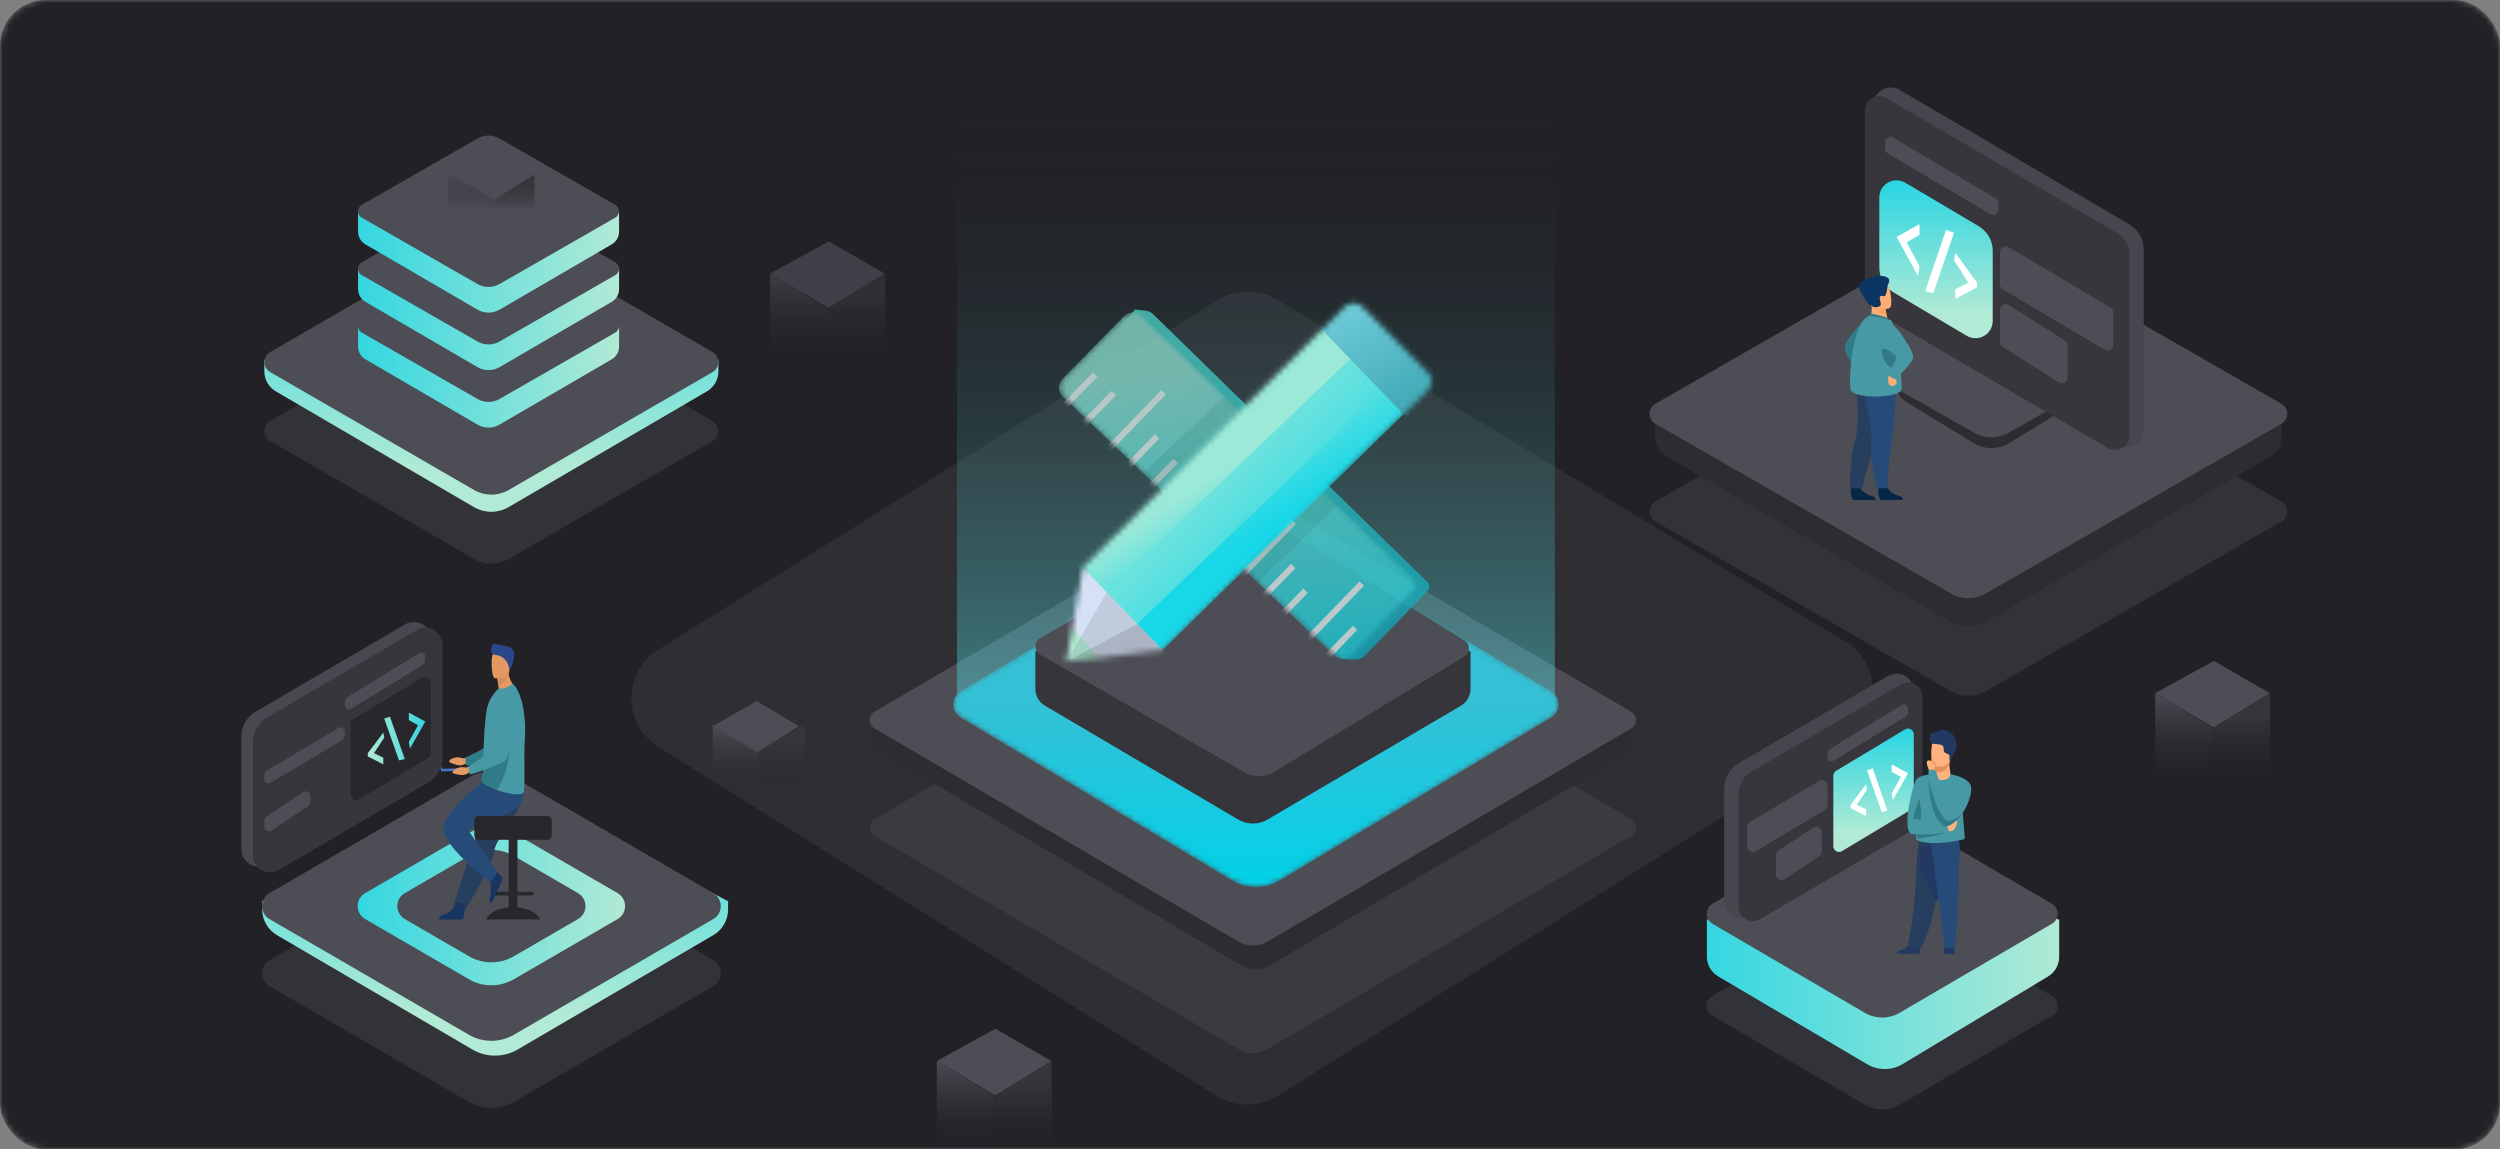 <svg width="435" height="200" viewBox="0 0 435 200" fill="none" xmlns="http://www.w3.org/2000/svg">
<rect x="0" y="0" width="435" height="200" fill="#808080" stroke="none"/>
<mask id="mask0_186_2990" style="mask-type:alpha" maskUnits="userSpaceOnUse" x="0" y="0" width="435" height="200">
<rect width="435" height="200" rx="8" fill="url(#paint0_linear_186_2990)"/>
</mask>
<g mask="url(#mask0_186_2990)">
<rect width="435" height="200" rx="8" fill="#212126"/>
<path opacity="0.6" d="M114.568 113.02L211.799 52.251C214.99 50.256 219.031 50.222 222.255 52.162L321.052 111.608C325.785 114.455 327.313 120.6 324.465 125.332C323.656 126.678 322.54 127.814 321.21 128.648L222.304 190.674C219.06 192.708 214.938 192.712 211.691 190.682L114.568 129.98C109.885 127.053 108.461 120.883 111.388 116.2C112.193 114.912 113.28 113.825 114.568 113.02Z" fill="#37373D"/>
<path opacity="0.4" d="M46.876 167.091L81.585 146.952C84.006 145.548 86.994 145.548 89.414 146.952L124.124 167.091C125.366 167.812 125.789 169.403 125.068 170.645C124.841 171.037 124.515 171.362 124.124 171.589L89.414 191.729C86.994 193.133 84.006 193.133 81.585 191.729L46.876 171.589C45.634 170.869 45.211 169.278 45.932 168.036C46.159 167.644 46.484 167.319 46.876 167.091Z" fill="#4D4D56"/>
<path fill-rule="evenodd" clip-rule="evenodd" d="M45.615 158.23V156.814L84.927 136.227C85.682 135.832 86.583 135.832 87.339 136.227L126.692 156.814V158.228C126.692 160.076 125.711 161.786 124.116 162.718L90.07 182.614C87.638 184.035 84.628 184.035 82.196 182.612L48.19 162.718C46.595 161.786 45.615 160.077 45.615 158.23Z" fill="url(#paint1_linear_186_2990)"/>
<path d="M46.876 155.411L81.585 135.271C84.006 133.867 86.994 133.867 89.414 135.271L124.124 155.411C125.366 156.131 125.789 157.722 125.068 158.964C124.841 159.356 124.515 159.681 124.124 159.908L89.414 180.048C86.994 181.452 84.006 181.452 81.585 180.048L46.876 159.908C45.634 159.188 45.211 157.597 45.932 156.355C46.159 155.963 46.484 155.638 46.876 155.411Z" fill="#4D4D56"/>
<path fill-rule="evenodd" clip-rule="evenodd" d="M63.524 155.411L81.585 144.931C84.006 143.526 86.994 143.526 89.414 144.931L107.476 155.411C108.718 156.131 109.141 157.722 108.42 158.964C108.193 159.356 107.867 159.681 107.476 159.908L89.414 170.388C86.994 171.793 84.006 171.793 81.585 170.388L63.524 159.908C62.282 159.188 61.859 157.597 62.58 156.355C62.807 155.963 63.132 155.638 63.524 155.411Z" fill="url(#paint2_linear_186_2990)"/>
<path fill-rule="evenodd" clip-rule="evenodd" d="M70.418 155.411L81.585 148.931C84.006 147.526 86.994 147.526 89.415 148.931L100.582 155.411C101.824 156.131 102.247 157.722 101.526 158.964C101.299 159.356 100.974 159.681 100.582 159.908L89.415 166.388C86.994 167.793 84.006 167.793 81.585 166.388L70.418 159.908C69.176 159.188 68.753 157.597 69.474 156.355C69.701 155.963 70.026 155.638 70.418 155.411Z" fill="#4D4D56"/>
<path d="M81.714 131.766C81.714 131.766 80.736 132.07 80.114 131.844C79.493 131.617 78.422 131.989 78.25 132.264C78.077 132.538 78.141 132.646 78.448 132.741C78.755 132.836 79.845 133.397 80.562 133.072C81.278 132.747 82.212 132.736 82.212 132.736L81.715 131.766H81.714Z" fill="#E49963"/>
<path d="M90.169 121.493C90.169 121.493 89.07 130.935 87.251 131.781C86.353 132.198 82.385 133.144 81.21 133.239C81.21 133.239 80.922 132.957 80.993 131.81C80.993 131.81 85.15 129.964 85.74 128.961C86.62 127.468 85.195 122.861 86.298 121.458C87.401 120.056 89.258 119.453 90.168 121.494L90.169 121.493Z" fill="#317B86"/>
<path d="M89.286 158.931H89.25C88.84 158.931 88.508 158.599 88.508 158.189V143.593C88.508 143.184 88.84 142.852 89.25 142.852H89.286C89.696 142.852 90.028 143.184 90.028 143.593V158.189C90.028 158.599 89.696 158.931 89.286 158.931Z" fill="#28282C"/>
<path d="M93.958 159.987C93.466 158.757 91.554 157.84 89.268 157.84C86.983 157.84 85.07 158.757 84.579 159.987H93.959H93.958Z" fill="#28282C"/>
<path d="M85.903 155.816H92.635C92.749 155.816 92.841 155.726 92.841 155.614V155.37C92.841 155.258 92.749 155.168 92.635 155.168H85.903C85.789 155.168 85.696 155.258 85.696 155.37V155.614C85.696 155.726 85.789 155.816 85.903 155.816Z" fill="#28282C"/>
<path d="M89.798 141.386C89.478 142.043 89.107 142.659 88.724 143.242C87.543 145.045 86.257 146.531 86.033 147.936C85.989 148.216 85.918 148.518 85.825 148.835C85.732 149.157 85.616 149.496 85.483 149.845C84.982 151.161 84.232 152.637 83.484 153.977C82.19 156.294 80.973 158.227 80.973 158.227L78.742 158.113C78.832 157.842 79.804 154.643 81.106 150.732C81.635 149.145 82.197 147.456 82.739 145.828C82.811 145.611 82.884 145.394 82.955 145.179C83.121 144.681 83.284 144.19 83.443 143.713C84.665 140.041 85.639 137.117 85.639 137.117C85.639 137.117 90.524 134.88 91.032 136.329C91.45 137.524 91.109 138.696 89.797 141.385L89.798 141.386Z" fill="#273F5F"/>
<path d="M80.905 157.738C80.905 157.738 80.79 159.964 80.434 159.996C80.387 160 78.628 160 78.628 160L76.382 159.985C76.382 159.985 76.397 159.33 77.053 159.192C77.709 159.054 78.808 158.497 79.205 157.448C79.623 156.344 80.904 157.739 80.904 157.739L80.905 157.738Z" fill="#163560"/>
<path d="M86.071 151.38C86.071 151.38 87.623 152.586 87.472 152.977C87.452 153.029 86.595 154.886 86.595 154.886L85.489 157.248C85.489 157.248 85.023 156.914 85.243 156.154C85.464 155.394 85.596 153.962 85.033 153.031C84.439 152.052 86.071 151.38 86.071 151.38Z" fill="#163560"/>
<path d="M83.886 136.123C83.886 136.123 77.84 140.674 77.155 143.777C76.471 146.88 85.312 153.499 85.312 153.499C85.312 153.499 86.282 152.465 86.452 151.707C86.452 151.707 82.457 145.919 81.589 144.622C81.057 143.825 89.461 141.864 90.488 139.932C91.515 138.002 91.147 136.377 91.147 136.377L83.886 136.124V136.123Z" fill="#274B79"/>
<path d="M83.255 146.123H95.282C95.678 146.123 96 145.809 96 145.421V142.687C96 142.3 95.679 141.985 95.282 141.985H83.255C82.859 141.985 82.537 142.299 82.537 142.687V145.421C82.537 145.808 82.858 146.123 83.255 146.123Z" fill="#28282C"/>
<path d="M86.807 119.874C86.204 120.326 85.873 120.898 85.873 120.898C87.342 121.357 89.778 119.712 89.778 119.712C89.778 119.712 88.832 118.944 88.483 117.256C88.465 117.171 88.448 117.084 88.434 116.994C88.388 116.71 88.36 116.402 88.355 116.07L87.681 116.801L86.559 118.017C86.559 118.017 86.585 118.521 86.725 119.389C86.749 119.54 86.777 119.703 86.81 119.875L86.807 119.874Z" fill="#E49963"/>
<path d="M91.332 128.259C91.122 131.681 91.399 136.884 91.16 137.785C90.954 138.562 88.607 138.1 87.67 137.841C87.323 137.745 86.903 137.608 86.469 137.446C85.259 136.993 83.94 136.346 83.799 135.866C83.794 135.847 83.789 135.829 83.786 135.811C83.773 135.741 83.776 135.675 83.789 135.609C83.836 135.365 84.018 135.099 84.039 134.494C84.063 133.817 84.059 133.02 84.081 132.164C84.082 132.067 84.082 131.962 84.092 131.866V131.831C84.092 131.812 84.093 131.794 84.094 131.775C84.114 130.82 84.155 129.815 84.203 128.819C84.234 128.193 84.269 127.573 84.309 126.98C84.415 125.447 84.558 124.084 84.746 123.223C85.053 121.818 85.732 120.902 86.349 120.231L86.796 119.768C87.294 119.9 87.884 119.812 88.416 119.507C88.993 119.176 89.192 118.938 89.293 119.028C90.625 120.27 91.582 124.076 91.334 128.258L91.332 128.259Z" fill="#4799A6"/>
<path d="M86.469 137.445C85.259 136.992 83.94 136.345 83.799 135.865C83.794 135.846 83.789 135.828 83.786 135.81C83.786 135.743 83.788 135.675 83.789 135.608C83.836 135.364 84.018 135.098 84.039 134.493C84.063 133.816 84.059 133.019 84.081 132.163C84.082 132.066 84.082 131.961 84.092 131.865V131.83C84.092 131.812 84.093 131.793 84.094 131.775L88.664 129.268C88.664 129.268 88.927 133.722 86.47 137.444L86.469 137.445Z" fill="#317B86"/>
<path d="M86.556 118.016C86.556 118.016 86.582 118.521 86.722 119.388C87.818 118.96 88.314 117.763 88.481 117.256C88.528 117.113 88.548 117.024 88.548 117.024C88.548 117.024 88.505 117.013 88.433 116.994C88.278 116.955 87.989 116.881 87.678 116.801L86.556 118.017V118.016Z" fill="#D68D5D"/>
<path d="M86.112 118.003C86.112 118.003 88.519 118.332 88.665 116.516C88.811 114.7 89.221 113.521 87.689 113.234C86.158 112.948 85.803 113.605 85.632 114.197C85.462 114.789 85.489 117.871 86.111 118.003H86.112Z" fill="#E49963"/>
<path d="M88.656 116.642C88.656 116.642 88.504 114.232 86.312 113.982C84.811 113.811 85.648 112.249 85.809 112C85.809 112 86.958 112.19 88.137 112.426C90.611 112.921 88.899 116.266 88.657 116.641L88.656 116.642Z" fill="#2B478B"/>
<path d="M77.003 134.133L76.793 134.216L75 127.545L75.21 127.462L77.003 134.133Z" fill="#4A75CB"/>
<path d="M82.871 133.618L76.784 133.775L76.793 134.216L82.879 134.058L82.871 133.618Z" fill="#4A75CB"/>
<path d="M82.218 133.218C82.218 133.218 81.273 133.65 80.634 133.507C79.996 133.365 78.965 133.877 78.82 134.173C78.673 134.468 78.746 134.568 79.06 134.621C79.375 134.674 80.509 135.088 81.191 134.669C81.873 134.25 82.8 134.114 82.8 134.114L82.217 133.217L82.218 133.218Z" fill="#E49963"/>
<path d="M89.684 121.881C89.684 121.881 89.452 131.412 87.721 132.495C86.867 133.029 83.009 134.498 81.85 134.749C81.85 134.749 81.539 134.507 81.504 133.357C81.504 133.357 85.467 130.969 85.963 129.893C86.7 128.291 84.864 123.901 85.832 122.361C86.801 120.819 88.592 119.973 89.683 121.881H89.684Z" fill="#4799A6"/>
<path fill-rule="evenodd" clip-rule="evenodd" d="M70.487 108.637L44.477 123.835C42.943 124.731 42 126.375 42 128.152V147.772C42 149.429 43.343 150.772 45 150.772C45.532 150.772 46.054 150.631 46.514 150.363L72.522 135.165C74.057 134.269 75 132.625 75 130.848V111.228C75 109.571 73.657 108.228 72 108.228C71.468 108.228 70.946 108.369 70.487 108.637Z" fill="#484851"/>
<path fill-rule="evenodd" clip-rule="evenodd" d="M72.487 109.637L46.477 124.835C44.943 125.731 44 127.375 44 129.152V148.772C44 150.429 45.343 151.772 47 151.772C47.532 151.772 48.054 151.631 48.514 151.363L74.522 136.165C76.057 135.269 77 133.625 77 131.848V112.228C77 110.571 75.657 109.228 74 109.228C73.468 109.228 72.946 109.369 72.487 109.637Z" fill="#36363C"/>
<path fill-rule="evenodd" clip-rule="evenodd" d="M73.485 117.91L61.485 125.116C61.184 125.296 61 125.622 61 125.973V138.233C61 138.785 61.448 139.233 62 139.233C62.181 139.233 62.359 139.184 62.515 139.09L74.515 131.884C74.816 131.703 75 131.378 75 131.027V118.767C75 118.215 74.552 117.767 74 117.767C73.819 117.767 73.641 117.816 73.485 117.91Z" fill="#28282C"/>
<path fill-rule="evenodd" clip-rule="evenodd" d="M66.7 127.462L64 131.046V131.614L66.7 133V131.837L65.08 131.046L66.857 128.358L66.7 127.462ZM67.85 124.692L66.857 125.036L69.427 132.308L70.429 132.069L67.85 124.692ZM71.143 124V125.291L72.734 126.198L71.143 129.08L71.344 130.231L74 125.546L71.143 124Z" fill="url(#paint3_linear_186_2990)"/>
<path fill-rule="evenodd" clip-rule="evenodd" d="M72.967 113.633L60.478 121.285C60.181 121.467 60 121.79 60 122.138V122.789C60 123.163 60.304 123.467 60.678 123.467C60.803 123.467 60.926 123.432 61.033 123.367L73.522 115.715C73.819 115.533 74 115.21 74 114.862V114.211C74 113.836 73.696 113.533 73.322 113.533C73.197 113.533 73.074 113.567 72.967 113.633Z" fill="#4D4D56"/>
<path fill-rule="evenodd" clip-rule="evenodd" d="M58.926 126.64L46.488 134.045C46.186 134.226 46 134.552 46 134.904V135.586C46 135.978 46.318 136.297 46.711 136.297C46.839 136.297 46.964 136.262 47.074 136.197L59.512 128.791C59.814 128.611 60 128.284 60 127.932V127.25C60 126.858 59.682 126.54 59.289 126.54C59.161 126.54 59.036 126.574 58.926 126.64Z" fill="#4D4D56"/>
<path fill-rule="evenodd" clip-rule="evenodd" d="M52.751 137.831L46.446 142.023C46.167 142.209 46 142.521 46 142.856V143.82C46 144.264 46.36 144.624 46.804 144.624C46.962 144.624 47.117 144.577 47.249 144.489L53.554 140.297C53.833 140.111 54 139.799 54 139.464V138.5C54 138.056 53.64 137.696 53.196 137.696C53.038 137.696 52.883 137.743 52.751 137.831Z" fill="#4D4D56"/>
<path opacity="0.4" d="M46.994 73.269L82.496 52.737C84.355 51.663 86.645 51.663 88.504 52.737L124.006 73.269C124.962 73.822 125.289 75.045 124.736 76.001C124.561 76.304 124.309 76.556 124.006 76.731L88.504 97.263C86.645 98.338 84.355 98.338 82.496 97.263L46.994 76.731C46.038 76.178 45.711 74.955 46.264 73.999C46.439 73.696 46.691 73.444 46.994 73.269Z" fill="#4D4D56"/>
<path fill-rule="evenodd" clip-rule="evenodd" d="M46 64.636V62.651L84.553 42.485C85.133 42.181 85.826 42.181 86.406 42.484L125 62.651V64.635C125 66.057 124.245 67.372 123.016 68.089L88.506 88.234C86.636 89.325 84.323 89.324 82.454 88.232L47.982 68.09C46.755 67.372 46 66.058 46 64.636Z" fill="url(#paint4_linear_186_2990)"/>
<path d="M46.994 61.269L82.496 40.737C84.355 39.663 86.645 39.663 88.504 40.737L124.006 61.269C124.962 61.822 125.289 63.045 124.736 64.001C124.561 64.304 124.309 64.556 124.006 64.731L88.504 85.263C86.645 86.338 84.355 86.338 82.496 85.263L46.994 64.731C46.038 64.178 45.711 62.955 46.264 61.999C46.439 61.696 46.691 61.444 46.994 61.269Z" fill="#4D4D56"/>
<path opacity="0.4" d="M152.168 142.555L215.449 105.468C217.024 104.545 218.975 104.545 220.55 105.468L283.832 142.555C284.633 143.025 284.902 144.055 284.432 144.856C284.287 145.105 284.08 145.311 283.832 145.457L220.55 182.544C218.975 183.467 217.024 183.467 215.449 182.544L152.168 145.457C151.367 144.987 151.098 143.957 151.567 143.156C151.713 142.908 151.92 142.701 152.168 142.555Z" fill="#4D4D56"/>
<path d="M151.763 128.066V124.27L217.69 89.828C218.185 89.57 218.775 89.574 219.266 89.838L284.229 124.789V128.586C284.229 129.774 283.603 130.873 282.581 131.479L221.051 167.957C219.466 168.897 217.495 168.898 215.909 167.959L153.413 130.96C152.39 130.355 151.763 129.255 151.763 128.066Z" fill="#2D2D31"/>
<path d="M152.168 123.839L215.449 86.751C217.024 85.828 218.975 85.828 220.55 86.751L283.832 123.839C284.633 124.308 284.902 125.338 284.432 126.14C284.287 126.388 284.08 126.594 283.832 126.74L220.55 163.827C218.975 164.751 217.024 164.751 215.449 163.827L152.168 126.74C151.367 126.27 151.098 125.24 151.567 124.439C151.713 124.191 151.92 123.984 152.168 123.839Z" fill="#4D4D56"/>
<path opacity="0.43" d="M270.544 18H166.507V122.037H270.544V18Z" fill="url(#paint5_linear_186_2990)"/>
<mask id="mask1_186_2990" style="mask-type:alpha" maskUnits="userSpaceOnUse" x="165" y="90" width="107" height="65">
<path d="M167.103 120.313L214.477 91.889C216.969 90.394 220.082 90.394 222.574 91.889L269.948 120.313C271.19 121.059 271.593 122.67 270.848 123.912C270.626 124.281 270.317 124.59 269.948 124.812L222.574 153.236C220.082 154.731 216.969 154.731 214.477 153.236L167.103 124.812C165.861 124.066 165.458 122.455 166.203 121.213C166.425 120.844 166.734 120.535 167.103 120.313Z" fill="white"/>
</mask>
<g mask="url(#mask1_186_2990)">
<path d="M167.103 120.313L214.477 91.889C216.969 90.394 220.082 90.394 222.574 91.889L269.948 120.313C271.19 121.059 271.593 122.67 270.848 123.912C270.626 124.281 270.317 124.59 269.948 124.812L222.574 153.236C220.082 154.731 216.969 154.731 214.477 153.236L167.103 124.812C165.861 124.066 165.458 122.455 166.203 121.213C166.425 120.844 166.734 120.535 167.103 120.313Z" fill="url(#paint6_linear_186_2990)"/>
</g>
<path d="M180.155 119.886V113.354L217.352 97.974C217.763 97.804 218.225 97.804 218.636 97.974L255.873 113.354V119.885C255.873 121.076 255.242 122.178 254.216 122.783L220.554 142.598C218.974 143.528 217.014 143.528 215.435 142.597L181.81 122.783C180.784 122.178 180.155 121.076 180.155 119.886Z" fill="#35353B"/>
<path d="M181 111L216.517 90.932C218.084 90.022 220.018 90.022 221.585 90.932L254.748 111.351C255.551 111.818 255.823 112.847 255.357 113.65C255.21 113.902 255 114.112 254.748 114.259L221.585 134.385C220.018 135.295 218.084 135.295 216.517 134.385L181 113.908C180.197 113.441 179.924 112.412 180.391 111.609C180.537 111.357 180.747 111.147 181 111Z" fill="#4D4D56"/>
<g opacity="0.8">
<path fill-rule="evenodd" clip-rule="evenodd" d="M248.391 101.297L200.647 54.667C200.302 54.33 199.853 54.118 199.372 54.066L197.492 53.864L187.77 66.003C187.087 66.856 187.154 68.086 187.926 68.861L233.046 114.096C233.45 114.501 234 114.729 234.573 114.729L235.945 114.729C236.528 114.729 237.087 114.493 237.493 114.074L248.412 102.812C248.824 102.387 248.815 101.71 248.391 101.297Z" fill="url(#paint7_linear_186_2990)"/>
<mask id="mask2_186_2990" style="mask-type:alpha" maskUnits="userSpaceOnUse" x="184" y="54" width="63" height="61">
<path d="M246.136 100.992L198.642 54.956C197.791 54.131 196.431 54.148 195.602 54.994L184.863 65.947C184.031 66.796 184.046 68.156 184.896 68.986C184.902 68.992 184.908 68.998 184.914 69.004L232.176 114.09C233.036 114.91 234.399 114.879 235.221 114.021C235.223 114.019 235.225 114.017 235.227 114.015L246.167 102.502C246.573 102.075 246.559 101.402 246.136 100.992Z" fill="url(#paint8_linear_186_2990)"/>
</mask>
<g mask="url(#mask2_186_2990)">
<path fill-rule="evenodd" clip-rule="evenodd" d="M248.391 101.297L200.647 54.667C200.302 54.33 199.853 54.118 199.372 54.066L197.492 53.864L187.77 66.003C187.087 66.856 187.154 68.086 187.926 68.861L233.046 114.096C233.45 114.501 234 114.729 234.573 114.729L235.945 114.729C236.528 114.729 237.087 114.493 237.493 114.074L248.412 102.812C248.824 102.387 248.815 101.71 248.391 101.297Z" fill="url(#paint9_linear_186_2990)"/>
<path d="M246.136 100.992L198.642 54.956C197.791 54.131 196.431 54.148 195.602 54.994L184.863 65.947C184.031 66.796 184.046 68.156 184.896 68.986C184.902 68.992 184.908 68.998 184.914 69.004L232.176 114.09C233.036 114.91 234.399 114.879 235.221 114.021C235.223 114.019 235.225 114.017 235.227 114.015L246.167 102.502C246.573 102.075 246.559 101.402 246.136 100.992Z" fill="url(#paint10_linear_186_2990)"/>
<path d="M227.544 103.16L222.307 108.572L221.533 107.825L226.769 102.414L227.544 103.16ZM204.929 80.593L199.692 86.004L198.917 85.258L204.154 79.847L204.929 80.593ZM225.481 91.17L215.755 101.219L214.981 100.473L224.706 90.423L225.481 91.17ZM216.775 91.34L211.538 96.751L210.763 96.004L216 90.593L216.775 91.34ZM182.313 58.026L177.077 63.437L176.302 62.691L181.539 57.28L182.313 58.026ZM213.544 88.116L208.307 93.527L207.533 92.78L212.769 87.369L213.544 88.116ZM237.327 101.916L227.602 111.965L226.827 111.219L236.552 101.17L237.327 101.916ZM202.865 68.603L193.14 78.652L192.365 77.905L202.091 67.856L202.865 68.603ZM236.159 109.608L230.923 115.019L230.148 114.273L235.385 108.862L236.159 109.608ZM201.698 76.295L196.461 81.706L195.687 80.96L200.923 75.548L201.698 76.295ZM194.159 68.772L188.923 74.184L188.148 73.437L193.385 68.026L194.159 68.772ZM225.39 98.862L220.154 104.273L219.379 103.527L224.616 98.115L225.39 98.862ZM190.929 65.549L185.692 70.96L184.917 70.213L190.154 64.802L190.929 65.549ZM252.313 124.653L247.077 130.064L246.302 129.318L251.539 123.907L252.313 124.653ZM248.096 111.588L238.371 121.637L237.596 120.89L247.321 110.841L248.096 111.588ZM214.711 79.349L204.986 89.398L204.212 88.652L213.937 78.602L214.711 79.349ZM248.006 120.355L242.769 125.766L241.994 125.019L247.231 119.608L248.006 120.355ZM179.173 44.961L169.448 55.01L168.673 54.264L178.398 44.214L179.173 44.961ZM179.083 53.728L173.846 59.139L173.071 58.392L178.308 52.981L179.083 53.728ZM240.467 112.832L235.23 118.243L234.456 117.497L239.692 112.086L240.467 112.832ZM192.096 56.782L182.371 66.831L181.596 66.085L191.321 56.035L192.096 56.782Z" fill="white"/>
<path opacity="0.178" fill-rule="evenodd" clip-rule="evenodd" d="M223.03 128L269.562 84.297L213.539 32L166 75.373L223.03 128Z" fill="#277C7B"/>
<path opacity="0.178" fill-rule="evenodd" clip-rule="evenodd" d="M218.367 101.76L234.739 86.027L215.028 67.2L198.301 82.814L218.367 101.76Z" fill="#277C7B"/>
</g>
</g>
<mask id="mask3_186_2990" style="mask-type:alpha" maskUnits="userSpaceOnUse" x="185" y="52" width="65" height="64">
<path d="M185.568 115.143L188.415 98.76L234.019 53.354C234.861 52.515 236.225 52.517 237.064 53.357C237.065 53.358 237.066 53.359 237.068 53.361L248.492 64.851C249.33 65.694 249.325 67.055 248.48 67.891C248.477 67.894 248.474 67.897 248.471 67.9L202.282 113.126L185.568 115.143Z" fill="white"/>
</mask>
<g mask="url(#mask3_186_2990)">
<path d="M185.568 115.136L188.413 98.755L234.017 53.359C234.859 52.52 236.223 52.522 237.062 53.362C237.064 53.364 237.065 53.365 237.066 53.366L248.494 64.857C249.331 65.699 249.326 67.06 248.482 67.897C248.479 67.9 248.476 67.903 248.473 67.906L202.284 113.121L185.568 115.136Z" fill="url(#paint11_linear_186_2990)"/>
<path fill-rule="evenodd" clip-rule="evenodd" d="M192.557 103.064L197.857 108.581L242.101 66.306L236.39 61.026L192.557 103.064Z" fill="url(#paint12_linear_186_2990)"/>
<path fill-rule="evenodd" clip-rule="evenodd" d="M192.555 103.063L236.389 61.025L228.63 53.767L183.555 98.416L192.555 103.063Z" fill="url(#paint13_linear_186_2990)"/>
<path fill-rule="evenodd" clip-rule="evenodd" d="M188.413 98.748L203.618 114.474L185.25 119.655L179.94 113.804L188.413 98.748Z" fill="#D5E1F5"/>
<path fill-rule="evenodd" clip-rule="evenodd" d="M186.582 109.183L193.823 117.442L183.445 118.148L182.697 110.653L186.582 109.183Z" fill="#B1EAD5"/>
<path opacity="0.2" fill-rule="evenodd" clip-rule="evenodd" d="M197.858 108.573L185.568 115.129L184.642 119.477L203.62 114.474L197.858 108.573Z" fill="black"/>
<path d="M230.343 57.695L245.892 73.834L251.889 66.724L236.147 50.484L228.787 56.615L230.343 57.695Z" fill="url(#paint14_linear_186_2990)"/>
<path opacity="0.1" fill-rule="evenodd" clip-rule="evenodd" d="M197.856 108.574L185.567 115.129L192.557 103.057L197.856 108.574Z" fill="black"/>
</g>
<g opacity="0.67">
<path fill-rule="evenodd" clip-rule="evenodd" d="M144.202 42L134 47.611L144.202 53.599L153.951 47.611L144.202 42Z" fill="#4D4D56"/>
<path fill-rule="evenodd" clip-rule="evenodd" d="M143.976 53.599V73L134 67.128V47.612L143.976 53.599Z" fill="url(#paint15_linear_186_2990)"/>
<path fill-rule="evenodd" clip-rule="evenodd" d="M144.024 53.599V73L154 67.128V47.612L144.024 53.599Z" fill="url(#paint16_linear_186_2990)"/>
</g>
<path fill-rule="evenodd" clip-rule="evenodd" d="M173.202 179L163 184.612L173.202 190.599L182.951 184.612L173.202 179Z" fill="#4D4D56"/>
<path fill-rule="evenodd" clip-rule="evenodd" d="M172.976 190.599V210L163 204.128V184.612L172.976 190.599Z" fill="url(#paint17_linear_186_2990)"/>
<path fill-rule="evenodd" clip-rule="evenodd" d="M173.024 190.599V210L183 204.128V184.612L173.024 190.599Z" fill="url(#paint18_linear_186_2990)"/>
<path fill-rule="evenodd" clip-rule="evenodd" d="M385.202 115L375 120.612L385.202 126.599L394.951 120.612L385.202 115Z" fill="#4D4D56"/>
<path fill-rule="evenodd" clip-rule="evenodd" d="M384.976 126.599V146L375 140.128V120.612L384.976 126.599Z" fill="url(#paint19_linear_186_2990)"/>
<path fill-rule="evenodd" clip-rule="evenodd" d="M385.024 126.599V146L395 140.128V120.612L385.024 126.599Z" fill="url(#paint20_linear_186_2990)"/>
<path fill-rule="evenodd" clip-rule="evenodd" d="M131.671 122L124 126.354L131.671 131L139 126.354L131.671 122Z" fill="#4D4D56"/>
<path fill-rule="evenodd" clip-rule="evenodd" d="M132 130.717V146L124 141.375V126L132 130.717Z" fill="url(#paint21_linear_186_2990)"/>
<path fill-rule="evenodd" clip-rule="evenodd" d="M132 130.717V146L140 141.375V126L132 130.717Z" fill="url(#paint22_linear_186_2990)"/>
<path fill-rule="evenodd" clip-rule="evenodd" d="M62.303 60.303V56.76L84.516 47.678C84.826 47.551 85.174 47.551 85.484 47.678L107.721 56.76V60.302C107.721 61.214 107.237 62.056 106.449 62.515L86.933 73.875C85.739 74.57 84.262 74.57 83.068 73.874L63.574 62.515C62.787 62.056 62.303 61.214 62.303 60.303Z" fill="url(#paint23_linear_186_2990)"/>
<path d="M62.937 55.65L83.09 44.095C84.273 43.417 85.727 43.417 86.91 44.095L107.063 55.65C107.677 56.001 107.889 56.783 107.537 57.397C107.424 57.594 107.261 57.757 107.063 57.87L86.91 69.425C85.727 70.103 84.273 70.103 83.09 69.425L62.937 57.87C62.324 57.519 62.112 56.737 62.463 56.123C62.576 55.926 62.74 55.763 62.937 55.65Z" fill="#4D4D56"/>
<path fill-rule="evenodd" clip-rule="evenodd" d="M62.303 50.303V46.76L84.516 37.678C84.826 37.551 85.174 37.551 85.484 37.678L107.721 46.76V50.302C107.721 51.214 107.237 52.056 106.449 52.515L86.933 63.875C85.739 64.57 84.262 64.57 83.068 63.874L63.574 52.515C62.787 52.056 62.303 51.214 62.303 50.303Z" fill="url(#paint24_linear_186_2990)"/>
<path d="M62.937 45.65L83.09 34.095C84.273 33.417 85.727 33.417 86.91 34.095L107.063 45.65C107.677 46.001 107.889 46.783 107.537 47.397C107.424 47.594 107.261 47.757 107.063 47.87L86.91 59.425C85.727 60.103 84.273 60.103 83.09 59.425L62.937 47.87C62.324 47.519 62.112 46.737 62.463 46.123C62.576 45.926 62.74 45.763 62.937 45.65Z" fill="#4D4D56"/>
<path fill-rule="evenodd" clip-rule="evenodd" d="M62.303 40.303V36.76L84.516 27.678C84.826 27.551 85.174 27.551 85.484 27.678L107.721 36.76V40.302C107.721 41.214 107.237 42.056 106.449 42.515L86.933 53.875C85.739 54.57 84.262 54.57 83.068 53.874L63.574 42.515C62.787 42.056 62.303 41.214 62.303 40.303Z" fill="url(#paint25_linear_186_2990)"/>
<path d="M62.937 35.65L83.09 24.095C84.273 23.417 85.727 23.417 86.91 24.095L107.063 35.65C107.677 36.001 107.889 36.783 107.537 37.397C107.424 37.594 107.261 37.757 107.063 37.87L86.91 49.425C85.727 50.103 84.273 50.103 83.09 49.425L62.937 37.87C62.324 37.519 62.112 36.737 62.463 36.123C62.576 35.926 62.74 35.763 62.937 35.65Z" fill="#4D4D56"/>
<path fill-rule="evenodd" clip-rule="evenodd" d="M85.671 26L78 30.354L85.671 35L93 30.354L85.671 26Z" fill="#4D4D56"/>
<path fill-rule="evenodd" clip-rule="evenodd" d="M86 34.717V41L78 36.375V30L86 34.717Z" fill="url(#paint26_linear_186_2990)"/>
<path fill-rule="evenodd" clip-rule="evenodd" d="M86 34.717V41L93 37.002V30.354L86 34.717Z" fill="url(#paint27_linear_186_2990)"/>
<path opacity="0.4" d="M288.022 87.265L339.513 57.714C341.363 56.653 343.637 56.653 345.487 57.714L396.977 87.265C397.935 87.815 398.266 89.038 397.717 89.996C397.54 90.303 397.285 90.558 396.977 90.735L345.487 120.286C343.637 121.348 341.363 121.348 339.513 120.286L288.022 90.735C287.064 90.185 286.733 88.963 287.283 88.004C287.46 87.697 287.715 87.442 288.022 87.265Z" fill="#4D4D56"/>
<path d="M288 75.981V72.395L341.548 44.482C342.127 44.18 342.817 44.18 343.396 44.481L397 72.395V75.98C397 77.404 396.243 78.721 395.011 79.438L345.49 108.244C343.624 109.329 341.319 109.329 339.454 108.243L289.987 79.438C288.757 78.721 288 77.405 288 75.981Z" fill="#2D2D31"/>
<path d="M288.022 70.265L339.513 40.714C341.363 39.653 343.637 39.653 345.487 40.714L396.977 70.265C397.935 70.815 398.266 72.038 397.717 72.996C397.54 73.303 397.285 73.558 396.977 73.735L345.487 103.286C343.637 104.348 341.363 104.348 339.513 103.286L288.022 73.735C287.064 73.185 286.733 71.963 287.283 71.004C287.46 70.697 287.715 70.442 288.022 70.265Z" fill="#4D4D56"/>
<path d="M330 67.035L345.531 58.526C346.129 58.198 346.854 58.198 347.452 58.526L363 67.035C363 68.198 362.395 69.278 361.402 69.884L349.623 77.086C347.701 78.261 345.283 78.26 343.361 77.084L331.597 69.885C330.605 69.278 330 68.198 330 67.035Z" fill="#2D2D31"/>
<path d="M331.064 64.761L343.538 57.681C345.375 56.639 347.625 56.639 349.461 57.681L361.935 64.761C362.896 65.306 363.233 66.527 362.687 67.487C362.509 67.801 362.249 68.061 361.935 68.24L349.461 75.319C347.625 76.362 345.375 76.362 343.538 75.319L331.064 68.24C330.104 67.694 329.767 66.474 330.312 65.513C330.49 65.199 330.75 64.939 331.064 64.761Z" fill="#4D4D56"/>
<path fill-rule="evenodd" clip-rule="evenodd" d="M330.515 15.64L370.524 39.04C372.058 39.937 373 41.58 373 43.356V74.77C373 76.427 371.657 77.77 370 77.77C369.468 77.77 368.945 77.628 368.485 77.36L328.476 53.96C326.942 53.063 326 51.42 326 49.644V18.23C326 16.573 327.343 15.23 329 15.23C329.532 15.23 330.055 15.372 330.515 15.64Z" fill="#46464F"/>
<path fill-rule="evenodd" clip-rule="evenodd" d="M327 16.73C327.444 16.73 327.879 16.848 328.262 17.072L368.272 40.472C369.652 41.279 370.5 42.757 370.5 44.356V75.77C370.5 76.46 370.22 77.085 369.768 77.538C369.315 77.99 368.69 78.27 368 78.27C367.556 78.27 367.121 78.152 366.738 77.928L326.728 54.528C325.348 53.721 324.5 52.243 324.5 50.644V19.23C324.5 18.54 324.78 17.915 325.232 17.462C325.685 17.01 326.31 16.73 327 16.73Z" fill="#36363C"/>
<path fill-rule="evenodd" clip-rule="evenodd" d="M331.53 31.794L344.283 39.353C345.802 40.253 346.733 41.888 346.733 43.654V55.843C346.733 57.5 345.39 58.843 343.733 58.843C343.195 58.843 342.666 58.698 342.203 58.424L329.451 50.864C327.931 49.964 327 48.329 327 46.563V34.374C327 32.717 328.343 31.374 330 31.374C330.538 31.374 331.067 31.519 331.53 31.794Z" fill="url(#paint28_linear_186_2990)"/>
<path fill-rule="evenodd" clip-rule="evenodd" d="M340.221 44L344 49.177V49.997L340.221 52V50.32L342.489 49.177L340 45.295L340.221 44ZM338.61 40L340 40.496L336.402 51L335 50.656L338.61 40ZM334 39V40.865L331.772 42.174L334 46.338L333.719 48L330 41.233L334 39Z" fill="#FEFFFE"/>
<path fill-rule="evenodd" clip-rule="evenodd" d="M329.421 23.951L347.243 34.515C347.547 34.695 347.733 35.022 347.733 35.375V36.457C347.733 36.977 347.312 37.398 346.792 37.398C346.623 37.398 346.458 37.352 346.312 37.266L328.49 26.702C328.186 26.522 328 26.195 328 25.842V24.76C328 24.24 328.421 23.819 328.941 23.819C329.11 23.819 329.276 23.864 329.421 23.951Z" fill="#4D4D56"/>
<path fill-rule="evenodd" clip-rule="evenodd" d="M349.51 43.004L367.243 53.515C367.547 53.695 367.733 54.022 367.733 54.375V59.998C367.733 60.55 367.285 60.998 366.733 60.998C366.554 60.998 366.378 60.949 366.223 60.858L348.49 50.347C348.186 50.166 348 49.84 348 49.486V43.864C348 43.312 348.448 42.864 349 42.864C349.179 42.864 349.356 42.912 349.51 43.004Z" fill="#4D4D56"/>
<path fill-rule="evenodd" clip-rule="evenodd" d="M349.535 53.08L359.301 59.258C359.591 59.441 359.766 59.76 359.766 60.103V65.684C359.766 66.236 359.319 66.684 358.766 66.684C358.577 66.684 358.392 66.63 358.232 66.529L348.465 60.351C348.176 60.167 348 59.848 348 59.505V53.925C348 53.372 348.448 52.925 349 52.925C349.189 52.925 349.375 52.978 349.535 53.08Z" fill="#4D4D56"/>
<path d="M324.733 55.268C324.733 55.268 321.179 58.893 321.011 60.257C320.843 61.621 322.714 63.752 322.714 63.752L324.733 55.268Z" fill="#317B86"/>
<path d="M326.795 85.038C326.795 85.038 326.908 86.96 327.249 86.987C327.294 86.991 328.975 86.987 328.975 86.987L331.122 86.969C331.122 86.969 331.107 86.403 330.479 86.286C329.851 86.167 328.8 85.688 328.418 84.783C328.016 83.831 326.794 85.039 326.794 85.039L326.795 85.038Z" fill="#062646"/>
<path d="M322.014 85.049C322.014 85.049 322.128 86.972 322.468 86.999C322.513 87.002 324.195 86.999 324.195 86.999L326.341 86.98C326.341 86.98 326.326 86.414 325.698 86.297C325.07 86.178 324.019 85.699 323.637 84.794C323.235 83.842 322.014 85.05 322.014 85.05L322.014 85.049Z" fill="#062646"/>
<path d="M328.89 69.212C328.89 69.212 328.355 72.179 326.344 77.449C324.333 82.719 324.063 85 324.063 85L321.891 84.952C321.891 84.952 321.858 79.197 322.785 76.547C323.711 73.897 322.962 67 322.962 67L328.891 69.212L328.89 69.212Z" fill="#273F5F"/>
<path d="M329.889 67C329.889 67 329.973 71.509 329.124 77.046C328.274 82.584 328.573 84.934 328.573 84.934L326.506 85C326.506 85 325.258 79.464 325.605 76.692C325.953 73.92 323.891 67.187 323.891 67.187L329.889 67Z" fill="#274B79"/>
<path d="M325.291 55.608L326.62 56.461L328.537 56.105C328.51 55.953 328.382 55.322 328.266 54.75C328.259 54.717 328.252 54.682 328.246 54.65C328.146 54.164 328.059 53.746 328.059 53.746L326.266 52.972L325.597 52.684C325.599 52.694 325.65 53.224 325.658 53.301C325.786 54.674 325.291 55.608 325.291 55.608L325.291 55.608Z" fill="#FFAE73"/>
<path d="M328.044 55.171C328.007 55.156 325.733 54.501 325.486 54.582C325.239 54.663 325.094 55.133 325.094 55.133L328.812 55.952C328.812 55.952 328.519 55.367 328.043 55.171H328.044Z" fill="#317B86"/>
<path d="M321.992 67.795C322.394 69.262 329.017 69.424 330.721 68.09C330.914 67.938 330.922 67.231 330.847 66.279C330.699 64.418 330.231 61.619 330.21 60.188C330.199 59.498 330.08 58.791 329.922 58.15C329.586 56.783 329.075 55.712 329.075 55.712C329.075 55.712 325.838 54.872 325.233 55.017C322.319 55.715 321.591 66.329 321.993 67.796L321.992 67.795Z" fill="#4799A6"/>
<path d="M330.529 64.799C330.385 63.404 329.933 61.306 329.912 60.233C329.902 59.716 329.786 59.186 329.634 58.705L327.749 58.499C327.749 58.499 325.924 63.212 330.529 64.799V64.799Z" fill="#317B86"/>
<path d="M329.502 65.343C329.502 65.343 329.375 65.645 329.645 65.847C329.915 66.05 330.09 66.378 330.03 66.618C329.968 66.858 329.377 67.251 329.172 67.188C328.968 67.126 328.549 66.811 328.594 66.683C328.639 66.557 328.311 65.573 328.81 65.192C329.309 64.812 329.503 65.343 329.503 65.343L329.502 65.343Z" fill="#FFAE73"/>
<path d="M327.373 55.511C327.373 55.511 329.211 55.845 330.68 57.963C332.148 60.082 333.115 61.657 332.846 62.423C332.578 63.189 330.126 65.846 329.703 65.847C329.279 65.848 328.595 65.546 328.556 64.864C328.556 64.864 330.28 62.31 329.939 61.928C329.793 61.766 327.688 60.092 327.39 60.851C326.896 62.105 327.374 55.511 327.374 55.511H327.373Z" fill="#4799A6"/>
<path d="M325.791 53.326C326.186 53.981 327.654 54.544 328.265 54.751C328.257 54.718 328.251 54.683 328.244 54.651C328.144 54.165 328.058 53.747 328.058 53.747L326.265 52.973C325.869 52.969 325.627 53.056 325.79 53.326H325.791Z" fill="#FFA05E"/>
<path d="M328.734 53.638C328.734 53.638 325.85 54.53 325.313 52.755C324.776 50.98 324.042 49.899 325.861 49.255C327.679 48.611 328.244 49.183 328.569 49.732C328.895 50.281 329.47 53.36 328.733 53.637L328.734 53.638Z" fill="#FFAE73"/>
<path d="M328.456 49.561C328.456 49.561 328.276 51.628 327.842 51.539C327.407 51.451 327.013 51.385 327.078 52.008C327.143 52.632 327.747 53.35 326.408 53.463C325.07 53.576 323.137 50.183 323.503 49.538C324.56 47.68 329.985 47.294 328.456 49.561Z" fill="#0B3563"/>
<path opacity="0.4" d="M297.953 173.274L324.472 157.77C326.342 156.677 328.657 156.677 330.528 157.77L357.047 173.274C358 173.831 358.321 175.056 357.764 176.009C357.59 176.306 357.343 176.553 357.047 176.727L330.528 192.23C328.657 193.323 326.342 193.323 324.472 192.23L297.953 176.727C297 176.169 296.679 174.944 297.236 173.991C297.41 173.694 297.657 173.447 297.953 173.274Z" fill="#4D4D56"/>
<path fill-rule="evenodd" clip-rule="evenodd" d="M297 166.452V160.032L327.306 149.241C327.744 149.085 328.223 149.087 328.66 149.246L358.299 160.032V166.477C358.299 167.88 357.565 169.18 356.364 169.904L331.047 185.155C329.16 186.292 326.802 186.303 324.904 185.184L298.969 169.898C297.749 169.179 297 167.868 297 166.452Z" fill="url(#paint29_linear_186_2990)"/>
<path d="M297.953 157.274L324.472 141.77C326.342 140.677 328.657 140.677 330.528 141.77L357.047 157.274C358 157.831 358.321 159.056 357.764 160.009C357.59 160.306 357.343 160.553 357.047 160.727L330.528 176.23C328.657 177.323 326.342 177.323 324.472 176.23L297.953 160.727C297 160.169 296.679 158.944 297.236 157.991C297.41 157.694 297.657 157.447 297.953 157.274Z" fill="#4D4D56"/>
<path fill-rule="evenodd" clip-rule="evenodd" d="M328.486 117.637L302.477 132.835C300.943 133.731 300 135.375 300 137.152V156.772C300 158.429 301.343 159.772 303 159.772C303.532 159.772 304.054 159.631 304.514 159.363L330.523 144.165C332.057 143.269 333 141.625 333 139.848V120.228C333 118.571 331.657 117.228 330 117.228C329.468 117.228 328.946 117.369 328.486 117.637Z" fill="#46464F"/>
<path fill-rule="evenodd" clip-rule="evenodd" d="M332 118.728C331.557 118.728 331.121 118.845 330.739 119.069L304.73 134.267C303.349 135.073 302.5 136.553 302.5 138.152V157.772C302.5 158.463 302.78 159.088 303.232 159.54C303.685 159.993 304.31 160.272 305 160.272C305.443 160.272 305.879 160.155 306.261 159.931L332.27 144.733C333.651 143.926 334.5 142.447 334.5 140.848V121.228C334.5 120.537 334.22 119.912 333.768 119.46C333.315 119.007 332.69 118.728 332 118.728Z" fill="#36363C"/>
<path fill-rule="evenodd" clip-rule="evenodd" d="M331.485 126.91L319.485 134.116C319.184 134.296 319 134.622 319 134.973V147.233C319 147.785 319.448 148.233 320 148.233C320.181 148.233 320.359 148.184 320.515 148.09L332.515 140.884C332.816 140.703 333 140.378 333 140.027V127.767C333 127.215 332.552 126.767 332 126.767C331.819 126.767 331.641 126.816 331.485 126.91Z" fill="url(#paint30_linear_186_2990)"/>
<path fill-rule="evenodd" clip-rule="evenodd" d="M324.7 136.462L322 140.046V140.614L324.7 142V140.837L323.08 140.046L324.857 137.358L324.7 136.462ZM325.85 133.692L324.857 134.036L327.427 141.308L328.429 141.069L325.85 133.692ZM329.143 133V134.291L330.735 135.198L329.143 138.08L329.344 139.231L332 134.546L329.143 133Z" fill="#FEFFFE"/>
<path fill-rule="evenodd" clip-rule="evenodd" d="M330.967 122.633L318.478 130.285C318.181 130.467 318 130.79 318 131.138V131.789C318 132.163 318.304 132.467 318.678 132.467C318.803 132.467 318.926 132.432 319.033 132.367L331.522 124.715C331.819 124.533 332 124.21 332 123.862V123.211C332 122.836 331.696 122.533 331.322 122.533C331.197 122.533 331.074 122.567 330.967 122.633Z" fill="#4D4D56"/>
<path fill-rule="evenodd" clip-rule="evenodd" d="M316.488 135.9L304.488 143.045C304.186 143.225 304 143.552 304 143.904V147.241C304 147.793 304.448 148.241 305 148.241C305.18 148.241 305.357 148.192 305.512 148.1L317.512 140.955C317.814 140.775 318 140.448 318 140.096V136.759C318 136.207 317.552 135.759 317 135.759C316.82 135.759 316.643 135.808 316.488 135.9Z" fill="#4D4D56"/>
<path fill-rule="evenodd" clip-rule="evenodd" d="M315.446 144.033L309.446 148.023C309.168 148.209 309 148.521 309 148.856V152.134C309 152.686 309.448 153.134 310 153.134C310.197 153.134 310.39 153.076 310.554 152.967L316.554 148.977C316.832 148.791 317 148.479 317 148.144V144.866C317 144.314 316.552 143.866 316 143.866C315.803 143.866 315.61 143.924 315.446 144.033Z" fill="#4D4D56"/>
<path d="M338.151 165.975C338.151 165.975 338.235 165.064 338.429 164.522C338.624 163.98 339.861 164.325 339.861 164.325C339.861 164.325 340.108 164.621 340.161 166L338.151 165.975Z" fill="#233862"/>
<path d="M333.937 165.962C334.228 165.715 334.062 163.871 334.062 163.871C334.062 163.871 332.708 162.36 332.521 163.517C332.335 164.673 331.234 165.193 330.608 165.334C330.175 165.432 330.042 165.766 330 165.963H333.936L333.937 165.962Z" fill="#233862"/>
<path d="M336.889 156.055C336.83 156.357 336.793 156.605 336.784 156.783C336.65 159.228 334.593 164.816 334.225 164.947C333.656 165.149 332.759 164.72 332.291 164.579C332.097 164.521 331.965 164.337 332.008 164.15C333.027 159.751 333.402 153.417 333.538 149.666C333.607 147.777 333.952 146.472 333.952 146.472C333.952 146.472 338.97 145.215 339 146.805C339.026 148.212 337.338 153.733 336.891 156.055H336.889Z" fill="#273F5F"/>
<path d="M337.069 157L334 150.646C334.063 148.767 334.379 147.469 334.379 147.469C334.379 147.469 338.973 146.219 339 147.8C339.024 149.2 337.478 154.691 337.069 157Z" fill="#233862"/>
<path d="M336 146.581L338.356 164.864C338.356 164.864 339.391 165.131 340.196 164.917C340.196 164.917 340.886 155.194 340.828 152.843C340.771 150.492 341.323 146.553 340.702 146.119C340.081 145.684 336 146.582 336 146.582V146.581Z" fill="#274B79"/>
<path d="M341.51 141.398L341.869 145.722C341.883 145.884 341.762 146.033 341.58 146.078C341.178 146.179 340.715 146.248 339.82 146.408C338.981 146.559 337.85 146.692 336.462 146.699C334.253 146.711 333.417 146.055 333.417 146.055C333.322 146.056 333.468 145.658 333.599 143.764C333.643 143.122 333.686 142.309 333.717 141.281C333.745 140.356 333.763 139.257 333.765 137.954C333.767 136.386 336.584 134.699 336.636 134.699C336.636 134.925 337.049 135.342 337.685 135.378C338.44 135.42 339.366 135.096 339.366 134.722C339.366 134.718 340.731 136.603 341.215 138.611C341.277 138.866 341.324 139.134 341.362 139.417C341.362 139.421 341.363 139.425 341.364 139.43C341.371 139.481 341.378 139.533 341.385 139.586C341.386 139.595 341.387 139.604 341.388 139.613C341.394 139.661 341.399 139.709 341.404 139.757C341.405 139.771 341.407 139.786 341.408 139.799C341.413 139.843 341.417 139.888 341.421 139.932C341.421 139.936 341.421 139.94 341.422 139.944C341.425 139.977 341.428 140.011 341.431 140.044C341.433 140.067 341.435 140.092 341.437 140.115C341.44 140.154 341.443 140.193 341.446 140.233C341.447 140.253 341.449 140.273 341.45 140.293C341.453 140.33 341.455 140.368 341.458 140.406C341.459 140.423 341.46 140.44 341.461 140.457C341.464 140.512 341.468 140.567 341.471 140.622C341.471 140.627 341.471 140.631 341.471 140.636C341.474 140.689 341.477 140.743 341.48 140.797C341.48 140.81 341.481 140.824 341.483 140.837C341.486 140.888 341.489 140.939 341.491 140.99C341.491 140.998 341.491 141.006 341.492 141.013C341.498 141.138 341.504 141.266 341.509 141.396C341.509 141.399 341.509 141.402 341.509 141.405V141.396L341.51 141.398Z" fill="#4799A6"/>
<path d="M336.634 134.7C336.634 134.7 334.016 134.674 333.385 135.743C332.754 136.813 331.372 142.567 332.094 144.482C332.816 146.397 334.165 143.689 334.914 142.516C335.662 141.344 336.634 134.7 336.634 134.7Z" fill="#4799A6"/>
<path d="M336.608 134.216V134.544C336.608 134.544 336.535 135.569 337.579 135.718C338.621 135.868 339.412 135.319 339.383 134.529C339.29 133.916 339.187 133.496 339.18 132.989C339.176 132.801 339.188 132.601 339.217 132.376L337.196 132.327L336.601 132.445L336.609 134.216H336.608Z" fill="#FFB27D"/>
<path d="M336.6 132.445L336.608 134.216C336.823 134.337 337.065 134.411 337.337 134.411C338.265 134.411 338.866 133.587 339.18 132.989C339.177 132.801 339.188 132.601 339.217 132.376L337.197 132.327L336.601 132.445H336.6Z" fill="#E2915A"/>
<path d="M339.371 131.982C339.136 133.509 337.509 133.459 336.805 133.363C336.607 133.336 336.482 133.305 336.482 133.305C336.259 133.233 336.134 132.807 336.077 132.25C335.962 131.147 336.107 129.529 336.261 129.114C336.493 128.49 336.929 127.818 338.568 128.304C340.208 128.79 339.671 130.026 339.371 131.981V131.982Z" fill="#FFB27D"/>
<path d="M333.956 138.989C333.956 138.989 332.943 141.695 332.973 142.508C332.973 142.508 333.475 142.487 333.956 142.661C334.748 142.946 333.956 138.99 333.956 138.99V138.989Z" fill="#317B86"/>
<path d="M335.758 127.662C335.758 127.662 336.479 127.595 337.33 127.148C338.02 126.784 338.892 127.184 339.175 127.365C339.167 127.31 339.148 127.235 339.106 127.159C339.106 127.159 339.233 127.268 339.251 127.42C339.264 127.432 339.271 127.44 339.267 127.443C339.267 127.443 339.411 127.411 339.503 127.462C339.503 127.462 339.438 127.451 339.415 127.501C339.413 127.506 339.409 127.511 339.405 127.515C340.483 128.146 340.581 130.206 340.235 130.682C339.819 131.256 339.318 132.548 339.318 132.548C339.318 132.548 339.135 132.242 339.211 131.737C339.287 131.232 338.926 131.232 338.471 131.003C338.016 130.774 338.396 130.132 337.997 129.741C337.598 129.351 336.139 129.58 336.157 129.283C335.615 129.044 335.756 127.731 335.756 127.663L335.758 127.662Z" fill="#233862"/>
<path d="M339.7 144.009C339.272 145.201 334.648 145.817 333.597 145.942C333.641 145.425 333.683 144.771 333.715 143.942L339.7 144.009Z" fill="#317B86"/>
<path d="M338.685 144.735C338.729 144.735 339.713 144.557 339.889 144.45C340.066 144.344 340.871 142.957 340.343 142.603C339.815 142.247 338.398 143.669 338.398 143.669L338.685 144.735Z" fill="#FFB27D"/>
<path d="M332.701 145.146C332.701 145.146 336.506 145.396 339.061 144.734C339.061 144.734 339.125 143.84 338.323 143.444C338.323 143.444 334.343 142.423 333.386 142.708C332.429 142.993 332.702 145.146 332.702 145.146H332.701Z" fill="#4799A6"/>
<path d="M341.44 141.532C340.65 142.684 339.618 143.625 338.48 143.845C338.471 143.828 338.136 143.212 338.199 142.307C338.228 141.888 338.342 141.408 338.613 140.895C338.697 140.738 338.771 140.553 338.838 140.349C339.459 138.431 339.366 134.732 339.366 134.732C339.366 134.732 342.005 135.066 342.828 136.488C343.331 137.359 342.69 139.71 341.441 141.531L341.44 141.532Z" fill="#4799A6"/>
<path d="M336.805 133.363C336.607 133.336 336.482 133.306 336.482 133.306C336.259 133.233 336.134 132.808 336.076 132.25C336.495 132.375 336.687 132.766 336.766 132.933C336.803 133.008 336.81 133.176 336.805 133.363Z" fill="#E2915A"/>
<path d="M335.741 134.226C335.741 134.226 334.83 132.406 335.538 132.327C336.247 132.248 336.532 132.828 336.634 133.042C336.736 133.255 336.607 134.216 336.607 134.216L335.74 134.226H335.741Z" fill="#FFB27D"/>
<path d="M339.216 142.247C339.187 142.477 339.131 142.689 339.06 142.879C338.837 143.477 338.48 143.846 338.48 143.846C336.112 142.553 335.634 138.113 335.553 135.674C335.521 134.694 335.553 134.036 335.553 134.036C336.621 133.608 336.922 134.351 336.922 134.351C336.922 134.351 338.182 137.979 338.837 140.351C339.088 141.258 339.249 141.982 339.217 142.247H339.216Z" fill="#4799A6"/>
<path d="M341.44 141.532C340.65 142.684 339.618 143.625 338.48 143.845C336.113 142.552 335.634 138.112 335.554 135.673C335.554 135.673 336.674 140.59 338.199 142.308C338.474 142.619 338.763 142.825 339.061 142.879C339.061 142.879 340.983 142.222 341.387 141.602C341.416 141.558 341.433 141.536 341.441 141.533L341.44 141.532Z" fill="#317B86"/>
</g>
<defs>
<linearGradient id="paint0_linear_186_2990" x1="2.04581e-06" y1="73" x2="405.579" y2="85.416" gradientUnits="userSpaceOnUse">
<stop stop-color="#FDFDFF"/>
<stop offset="1" stop-color="#FAFBFF"/>
</linearGradient>
<linearGradient id="paint1_linear_186_2990" x1="86.154" y1="135.93" x2="86.154" y2="176.219" gradientUnits="userSpaceOnUse">
<stop stop-color="#28D5E2"/>
<stop offset="1" stop-color="#B1EAD5"/>
</linearGradient>
<linearGradient id="paint2_linear_186_2990" x1="57.809" y1="157.66" x2="108.772" y2="157.66" gradientUnits="userSpaceOnUse">
<stop stop-color="#28D5E2"/>
<stop offset="1" stop-color="#B1EAD5"/>
</linearGradient>
<linearGradient id="paint3_linear_186_2990" x1="74.949" y1="128.5" x2="64" y2="128.5" gradientUnits="userSpaceOnUse">
<stop stop-color="#28D5E2"/>
<stop offset="1" stop-color="#B1EAD5"/>
</linearGradient>
<linearGradient id="paint4_linear_186_2990" x1="85.5" y1="42.257" x2="85.5" y2="81.74" gradientUnits="userSpaceOnUse">
<stop stop-color="#28D5E2"/>
<stop offset="1" stop-color="#B1EAD5"/>
</linearGradient>
<linearGradient id="paint5_linear_186_2990" x1="218.525" y1="18" x2="218.525" y2="122.037" gradientUnits="userSpaceOnUse">
<stop stop-color="#28282C" stop-opacity="0"/>
<stop offset="1" stop-color="#50E0E2"/>
</linearGradient>
<linearGradient id="paint6_linear_186_2990" x1="218.525" y1="122.563" x2="218.525" y2="154.357" gradientUnits="userSpaceOnUse">
<stop stop-color="#34C0D6"/>
<stop offset="1" stop-color="#01D2E8"/>
</linearGradient>
<linearGradient id="paint7_linear_186_2990" x1="210.241" y1="51.4" x2="221.023" y2="115.693" gradientUnits="userSpaceOnUse">
<stop stop-color="#4ACBBF"/>
<stop offset="1" stop-color="#0FA4B6"/>
</linearGradient>
<linearGradient id="paint8_linear_186_2990" x1="210.158" y1="62.661" x2="217.906" y2="115.762" gradientUnits="userSpaceOnUse">
<stop stop-color="#9CE9D8"/>
<stop offset="1" stop-color="#18D7E7"/>
</linearGradient>
<linearGradient id="paint9_linear_186_2990" x1="210.241" y1="51.4" x2="221.023" y2="115.693" gradientUnits="userSpaceOnUse">
<stop stop-color="#69D9CF"/>
<stop offset="1" stop-color="#16CAE0"/>
</linearGradient>
<linearGradient id="paint10_linear_186_2990" x1="210.158" y1="62.661" x2="217.906" y2="115.762" gradientUnits="userSpaceOnUse">
<stop stop-color="#9CE9D8"/>
<stop offset="1" stop-color="#18D7E7"/>
</linearGradient>
<linearGradient id="paint11_linear_186_2990" x1="192.892" y1="82.701" x2="204.725" y2="101.608" gradientUnits="userSpaceOnUse">
<stop stop-color="#9CE9D8"/>
<stop offset="1" stop-color="#18D7E7"/>
</linearGradient>
<linearGradient id="paint12_linear_186_2990" x1="193.55" y1="83.161" x2="219.636" y2="110.456" gradientUnits="userSpaceOnUse">
<stop stop-color="#9CE9D8"/>
<stop offset="1" stop-color="#18D7E7"/>
</linearGradient>
<linearGradient id="paint13_linear_186_2990" x1="199.754" y1="90.064" x2="208.671" y2="103.889" gradientUnits="userSpaceOnUse">
<stop stop-color="#9CE9D8"/>
<stop offset="1" stop-color="#18D7E7"/>
</linearGradient>
<linearGradient id="paint14_linear_186_2990" x1="229.025" y1="53.23" x2="238.735" y2="72.797" gradientUnits="userSpaceOnUse">
<stop stop-color="#72CFDB"/>
<stop offset="1" stop-color="#44ABB8"/>
</linearGradient>
<linearGradient id="paint15_linear_186_2990" x1="138.988" y1="47.612" x2="138.988" y2="63.029" gradientUnits="userSpaceOnUse">
<stop stop-color="#4C4C56"/>
<stop offset="1" stop-color="#28282C" stop-opacity="0"/>
</linearGradient>
<linearGradient id="paint16_linear_186_2990" x1="149.012" y1="51.609" x2="149.012" y2="62.557" gradientUnits="userSpaceOnUse">
<stop stop-color="#35353C"/>
<stop offset="1" stop-color="#28282C" stop-opacity="0"/>
</linearGradient>
<linearGradient id="paint17_linear_186_2990" x1="167.988" y1="184.612" x2="167.988" y2="200.029" gradientUnits="userSpaceOnUse">
<stop stop-color="#4C4C56"/>
<stop offset="1" stop-color="#28282C" stop-opacity="0"/>
</linearGradient>
<linearGradient id="paint18_linear_186_2990" x1="178.012" y1="188.609" x2="178.012" y2="199.557" gradientUnits="userSpaceOnUse">
<stop stop-color="#35353C"/>
<stop offset="1" stop-color="#28282C" stop-opacity="0"/>
</linearGradient>
<linearGradient id="paint19_linear_186_2990" x1="379.988" y1="120.612" x2="379.988" y2="136.029" gradientUnits="userSpaceOnUse">
<stop stop-color="#4C4C56"/>
<stop offset="1" stop-color="#28282C" stop-opacity="0"/>
</linearGradient>
<linearGradient id="paint20_linear_186_2990" x1="390.012" y1="124.609" x2="390.012" y2="135.557" gradientUnits="userSpaceOnUse">
<stop stop-color="#35353C"/>
<stop offset="1" stop-color="#28282C" stop-opacity="0"/>
</linearGradient>
<linearGradient id="paint21_linear_186_2990" x1="128" y1="126" x2="128" y2="138.145" gradientUnits="userSpaceOnUse">
<stop stop-color="#4C4C56"/>
<stop offset="1" stop-color="#28282C" stop-opacity="0"/>
</linearGradient>
<linearGradient id="paint22_linear_186_2990" x1="136" y1="129.149" x2="136" y2="137.773" gradientUnits="userSpaceOnUse">
<stop stop-color="#35353C"/>
<stop offset="1" stop-color="#28282C" stop-opacity="0"/>
</linearGradient>
<linearGradient id="paint23_linear_186_2990" x1="57.991" y1="60.989" x2="107.721" y2="60.989" gradientUnits="userSpaceOnUse">
<stop stop-color="#28D5E2"/>
<stop offset="1" stop-color="#B1EAD5"/>
</linearGradient>
<linearGradient id="paint24_linear_186_2990" x1="57.991" y1="50.989" x2="107.721" y2="50.989" gradientUnits="userSpaceOnUse">
<stop stop-color="#28D5E2"/>
<stop offset="1" stop-color="#B1EAD5"/>
</linearGradient>
<linearGradient id="paint25_linear_186_2990" x1="57.991" y1="40.989" x2="107.721" y2="40.989" gradientUnits="userSpaceOnUse">
<stop stop-color="#28D5E2"/>
<stop offset="1" stop-color="#B1EAD5"/>
</linearGradient>
<linearGradient id="paint26_linear_186_2990" x1="82" y1="30" x2="82" y2="36.68" gradientUnits="userSpaceOnUse">
<stop stop-color="#4C4C56"/>
<stop offset="1" stop-color="#28282C" stop-opacity="0"/>
</linearGradient>
<linearGradient id="paint27_linear_186_2990" x1="89.5" y1="32.03" x2="89.5" y2="36.621" gradientUnits="userSpaceOnUse">
<stop stop-color="#35353C"/>
<stop offset="1" stop-color="#28282C" stop-opacity="0"/>
</linearGradient>
<linearGradient id="paint28_linear_186_2990" x1="336.867" y1="31.374" x2="336.867" y2="54.551" gradientUnits="userSpaceOnUse">
<stop stop-color="#28D5E2"/>
<stop offset="1" stop-color="#B1EAD5"/>
</linearGradient>
<linearGradient id="paint29_linear_186_2990" x1="291.18" y1="167.57" x2="358.299" y2="167.57" gradientUnits="userSpaceOnUse">
<stop stop-color="#28D5E2"/>
<stop offset="1" stop-color="#B1EAD5"/>
</linearGradient>
<linearGradient id="paint30_linear_186_2990" x1="326" y1="126.767" x2="326" y2="144.879" gradientUnits="userSpaceOnUse">
<stop stop-color="#28D5E2"/>
<stop offset="1" stop-color="#B1EAD5"/>
</linearGradient>
</defs>
</svg>
